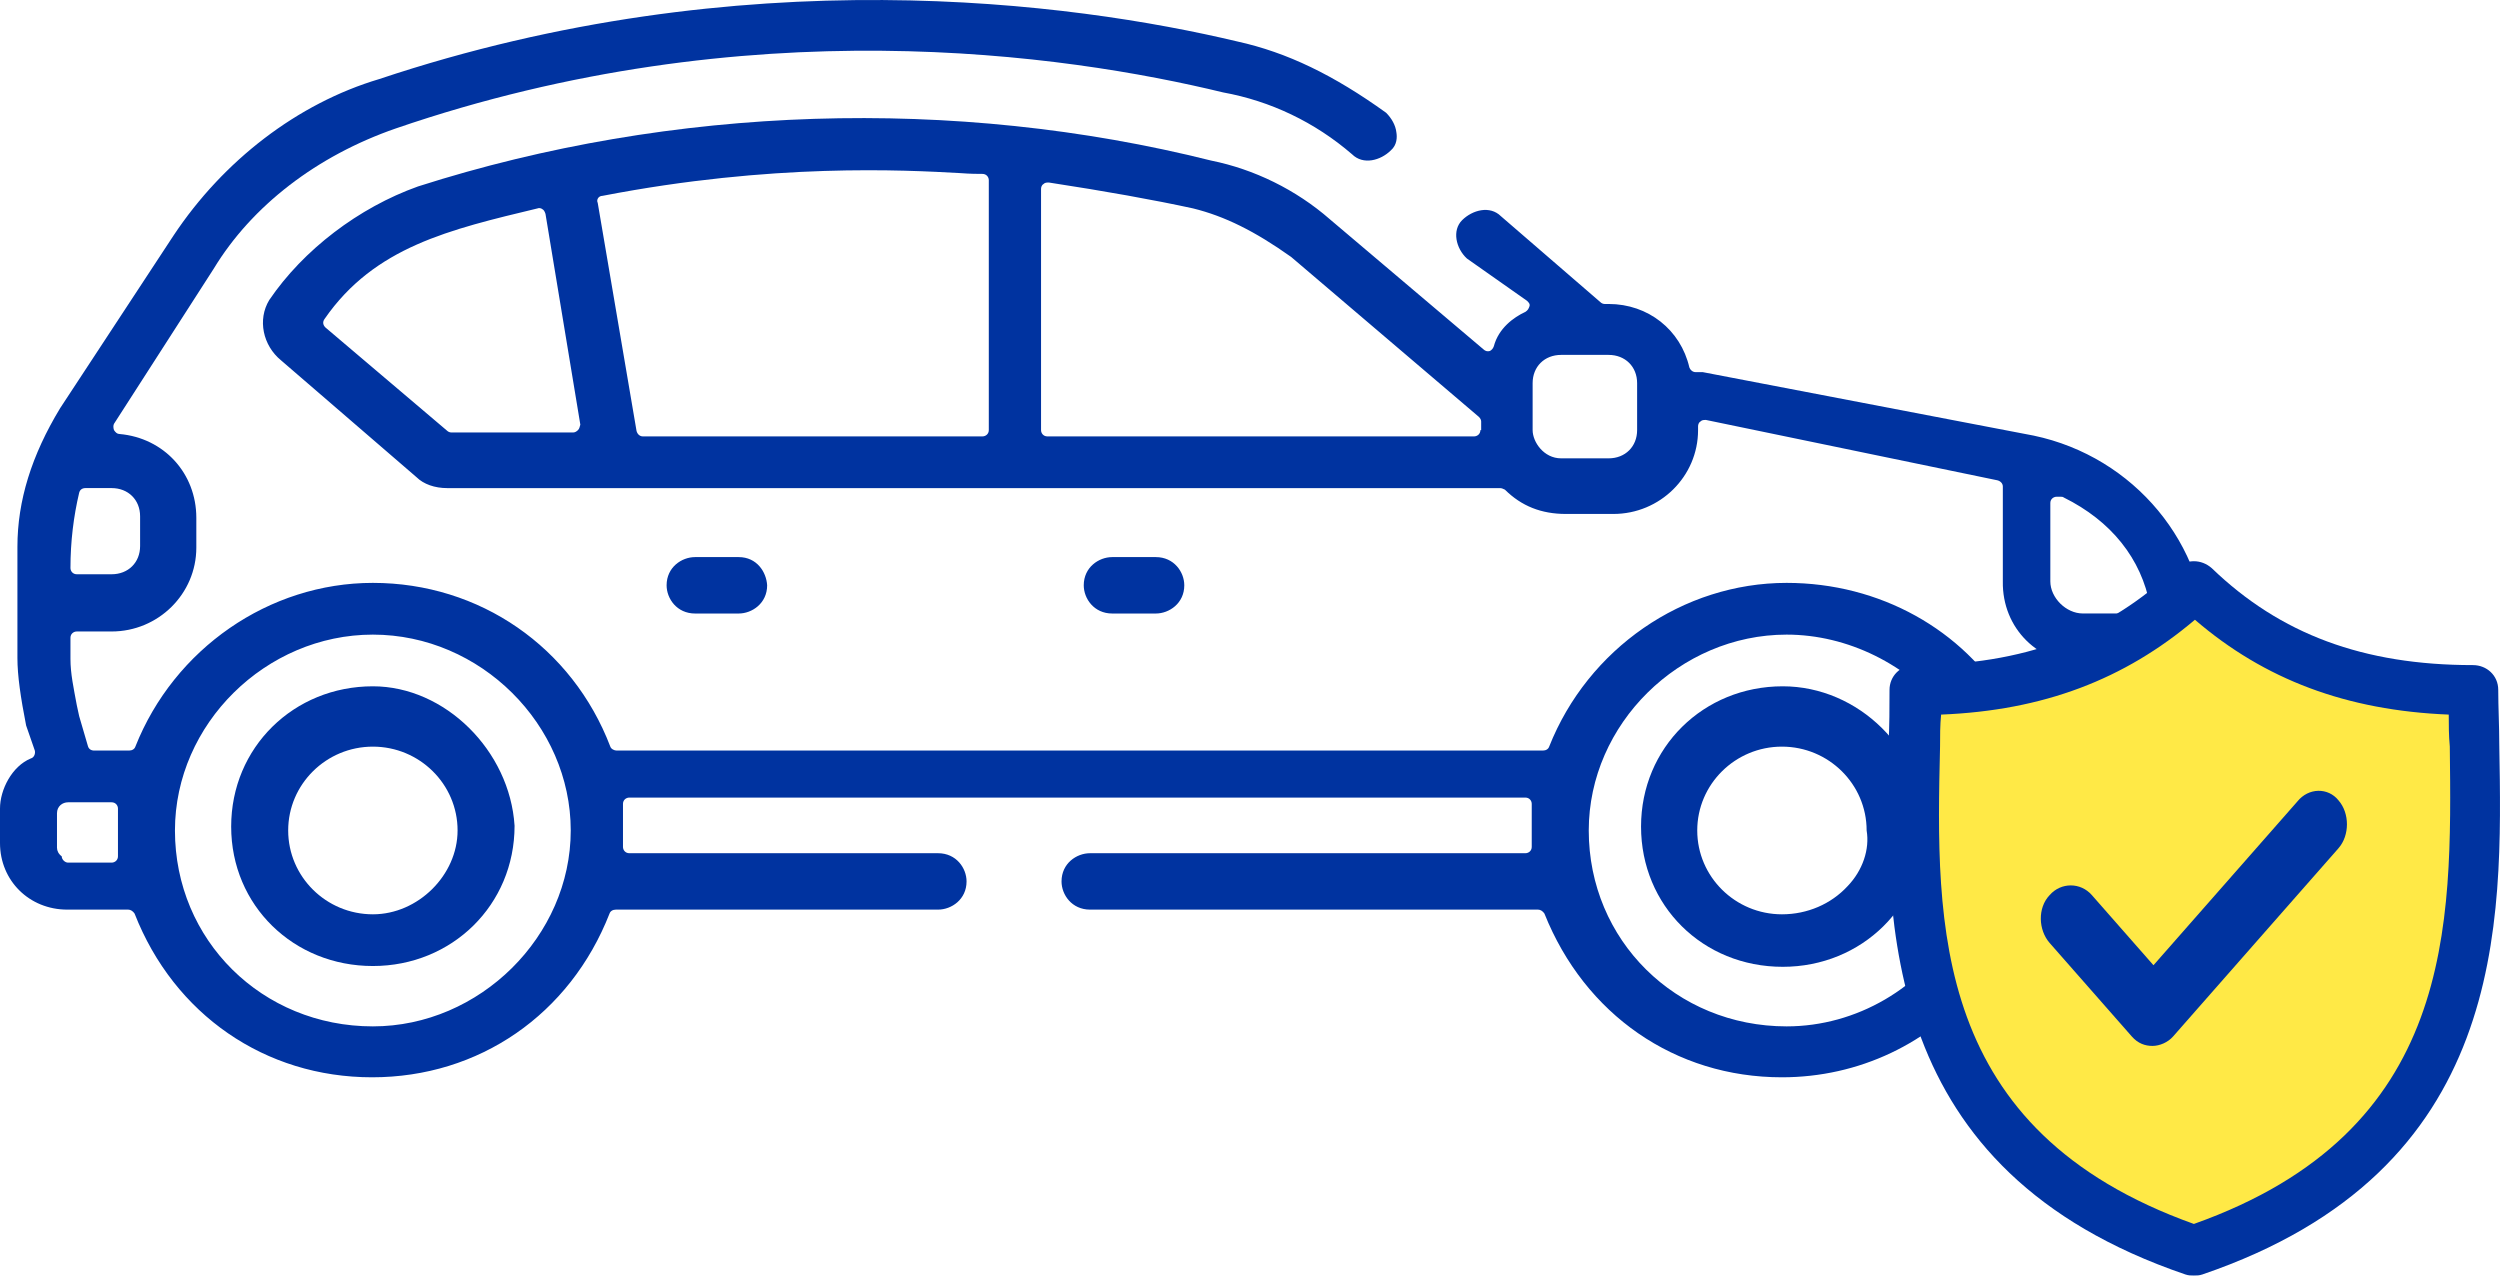 <svg width="98" height="50" viewBox="0 0 98 50" fill="none" xmlns="http://www.w3.org/2000/svg">
<path d="M69.883 26.903C66.78 26.903 64.329 29.299 64.329 32.401C64.329 35.503 66.749 37.899 69.883 37.899C72.986 37.899 75.438 35.503 75.438 32.401C75.407 29.422 72.862 26.903 69.883 26.903ZM72.428 34.735C71.776 35.442 70.845 35.841 69.852 35.841C68.021 35.841 66.532 34.367 66.532 32.554C66.532 30.742 68.021 29.268 69.852 29.268C71.683 29.268 73.172 30.742 73.172 32.554C73.297 33.292 73.017 34.121 72.428 34.735Z" fill="#0033A0"/>
<path d="M14.617 26.903C11.514 26.903 9.062 29.299 9.062 32.401C9.062 35.503 11.514 37.868 14.617 37.868C17.72 37.868 20.171 35.472 20.171 32.37C19.985 29.422 17.441 26.903 14.617 26.903ZM14.617 35.841C12.786 35.841 11.297 34.367 11.297 32.554C11.297 30.742 12.786 29.268 14.617 29.268C16.448 29.268 17.937 30.742 17.937 32.554C17.937 34.305 16.386 35.841 14.617 35.841Z" fill="#0033A0"/>
<path d="M45.307 21.838H43.6C43.073 21.838 42.483 22.237 42.483 22.944C42.483 23.466 42.886 24.05 43.6 24.05H45.307C45.834 24.05 46.424 23.65 46.424 22.944C46.424 22.422 46.02 21.838 45.307 21.838Z" fill="#0033A0"/>
<path d="M28.955 21.838H27.248C26.721 21.838 26.131 22.237 26.131 22.944C26.131 23.466 26.534 24.05 27.248 24.05H28.955C29.482 24.05 30.072 23.65 30.072 22.944C30.041 22.422 29.669 21.838 28.955 21.838Z" fill="#0033A0"/>
<path d="M81.8 26.045H82.079C82.204 25.953 82.328 25.891 82.483 25.799C82.917 25.553 83.321 25.277 83.693 24.939C83.755 24.878 83.817 24.878 83.879 24.878C83.941 24.878 84.003 24.908 84.065 24.939C84.779 25.645 85.648 26.137 86.517 26.567V25.277C86.517 21.345 83.662 17.905 79.721 17.076L66.75 14.588H66.471C66.347 14.588 66.254 14.496 66.223 14.404C65.881 12.929 64.609 11.916 63.058 11.916H62.903C62.84 11.916 62.778 11.885 62.747 11.854L58.837 8.476C58.403 8.046 57.72 8.23 57.317 8.629C56.913 9.029 57.069 9.735 57.503 10.134L59.861 11.793C59.923 11.854 59.986 11.916 59.955 12.008C59.923 12.1 59.892 12.162 59.799 12.223C59.334 12.438 58.744 12.868 58.558 13.574C58.527 13.666 58.465 13.728 58.403 13.759C58.31 13.789 58.217 13.759 58.155 13.697L52.135 8.599C50.8 7.431 49.156 6.633 47.48 6.295C37.426 3.776 26.379 4.114 16.387 7.308C14.06 8.138 11.888 9.796 10.554 11.762C10.088 12.53 10.305 13.544 11.019 14.127L16.325 18.704C16.605 18.98 17.039 19.134 17.535 19.134H58.806C58.868 19.134 58.931 19.165 58.993 19.195C59.644 19.84 60.42 20.147 61.382 20.147H63.244C65.075 20.147 66.564 18.673 66.564 16.861V16.707C66.564 16.646 66.595 16.554 66.657 16.523C66.719 16.462 66.781 16.462 66.874 16.462L78.294 18.827C78.418 18.857 78.511 18.95 78.511 19.072V22.789C78.48 24.632 79.907 26.045 81.8 26.045ZM80.373 19.717C80.373 19.564 80.497 19.472 80.621 19.472H80.776C80.807 19.472 80.869 19.472 80.9 19.502C82.762 20.424 83.941 21.898 84.283 23.741C84.283 23.802 84.283 23.895 84.221 23.956C84.159 24.017 84.097 24.048 84.034 24.048H81.645C80.993 24.048 80.373 23.434 80.373 22.789V19.717ZM22.656 16.861C22.593 16.922 22.532 16.953 22.469 16.953H17.691C17.629 16.953 17.567 16.922 17.535 16.892L12.757 12.837C12.664 12.745 12.633 12.622 12.726 12.499C14.681 9.674 17.629 8.998 21.073 8.169C21.135 8.138 21.228 8.169 21.259 8.199C21.321 8.23 21.352 8.291 21.383 8.384L22.749 16.646C22.718 16.738 22.718 16.799 22.656 16.861ZM38.761 16.861C38.761 17.015 38.636 17.107 38.512 17.107H25.2C25.076 17.107 24.983 17.015 24.952 16.892L23.431 7.954C23.369 7.831 23.462 7.677 23.617 7.677C30.289 6.387 35.44 6.663 37.643 6.786C38.047 6.817 38.326 6.817 38.512 6.817C38.667 6.817 38.761 6.94 38.761 7.063V16.861ZM58.031 16.861C58.031 17.015 57.907 17.107 57.782 17.107H41.057C40.902 17.107 40.809 16.984 40.809 16.861V7.401C40.809 7.339 40.84 7.247 40.902 7.216C40.964 7.155 41.026 7.155 41.119 7.155C43.322 7.493 45.215 7.831 46.767 8.169C48.008 8.476 49.187 9.059 50.614 10.073L57.969 16.339C58.031 16.4 58.062 16.462 58.062 16.523V16.861H58.031ZM64.175 16.861C64.175 17.506 63.709 17.967 63.058 17.967H61.196C60.513 17.967 60.079 17.322 60.079 16.861V15.018C60.079 14.373 60.544 13.912 61.196 13.912H63.058C63.709 13.912 64.175 14.373 64.175 15.018V16.861Z" fill="#0033A0"/>
<path d="M70.036 22.849C65.971 22.849 62.248 25.429 60.727 29.269C60.696 29.361 60.603 29.422 60.479 29.422H24.173C24.08 29.422 23.956 29.361 23.925 29.269C22.435 25.368 18.805 22.849 14.616 22.849C10.55 22.849 6.827 25.429 5.306 29.269C5.275 29.361 5.182 29.422 5.058 29.422H3.693C3.569 29.422 3.475 29.361 3.444 29.238L3.103 28.071L3.01 27.641C2.886 26.965 2.762 26.412 2.762 25.829V24.999C2.762 24.846 2.886 24.754 3.01 24.754H4.375C6.206 24.754 7.696 23.279 7.696 21.467V20.3C7.696 18.549 6.423 17.167 4.686 17.013C4.593 17.013 4.53 16.952 4.468 16.86C4.437 16.768 4.437 16.676 4.468 16.614L8.378 10.533C9.868 8.075 12.412 6.11 15.515 5.035C29.293 0.304 41.736 2.117 47.943 3.622C49.804 3.96 51.542 4.789 53.001 6.048C53.435 6.478 54.118 6.294 54.521 5.895C54.769 5.68 54.769 5.372 54.738 5.188C54.707 4.912 54.552 4.635 54.335 4.42C52.287 2.946 50.456 2.055 48.501 1.625C42.047 0.089 29.107 -1.661 14.864 3.1C11.668 4.052 8.751 6.294 6.796 9.243L2.358 16C1.241 17.843 0.683 19.624 0.683 21.436V25.798C0.683 26.474 0.807 27.334 1.024 28.439L1.365 29.422C1.396 29.545 1.334 29.699 1.21 29.73C0.465 30.037 0 30.958 0 31.695V33.047C0 34.521 1.148 35.657 2.638 35.657H5.027C5.12 35.657 5.213 35.719 5.275 35.811C6.827 39.773 10.395 42.23 14.585 42.23C18.774 42.23 22.342 39.773 23.894 35.811C23.925 35.719 24.018 35.657 24.142 35.657H36.772C37.299 35.657 37.889 35.258 37.889 34.552C37.889 34.03 37.485 33.446 36.772 33.446H24.669C24.514 33.446 24.421 33.323 24.421 33.2V31.511C24.421 31.357 24.545 31.265 24.669 31.265H59.796C59.951 31.265 60.044 31.388 60.044 31.511V33.2C60.044 33.354 59.92 33.446 59.796 33.446H42.729C42.202 33.446 41.612 33.845 41.612 34.552C41.612 35.074 42.016 35.657 42.729 35.657H60.293C60.386 35.657 60.479 35.719 60.541 35.811C62.124 39.773 65.661 42.23 69.85 42.23C72.86 42.23 75.653 40.91 77.577 38.575C77.204 37.838 76.925 37.07 76.739 36.333C75.343 38.729 72.767 40.234 70.036 40.234C65.692 40.234 62.279 36.855 62.279 32.555C62.279 28.378 65.847 24.877 70.036 24.877C72.426 24.877 74.784 26.044 76.336 27.979C76.398 27.917 76.46 27.887 76.522 27.887C77.236 27.887 77.98 27.764 78.694 27.61C76.956 24.692 73.698 22.849 70.036 22.849ZM3.103 19.317C3.134 19.194 3.227 19.133 3.351 19.133H4.375C5.027 19.133 5.492 19.593 5.492 20.238V21.406C5.492 22.051 5.027 22.511 4.375 22.511H3.01C2.855 22.511 2.762 22.389 2.762 22.266C2.762 21.221 2.886 20.238 3.103 19.317ZM4.624 33.569C4.624 33.722 4.499 33.815 4.375 33.815H2.669C2.545 33.815 2.42 33.692 2.42 33.569C2.296 33.477 2.234 33.354 2.234 33.231V31.88C2.234 31.603 2.451 31.45 2.669 31.45H4.375C4.53 31.45 4.624 31.572 4.624 31.695V33.569ZM14.616 40.234C10.271 40.234 6.858 36.855 6.858 32.555C6.858 28.378 10.426 24.877 14.616 24.877C18.836 24.877 22.373 28.409 22.373 32.555C22.373 36.702 18.805 40.234 14.616 40.234Z" fill="#0033A0"/>
<path d="M86.094 24C86.25 24 86.403 24.044 86.533 24.126C89.524 26.034 92.934 27.276 96.506 27.757C96.695 27.782 96.868 27.871 96.993 28.008C97.118 28.144 97.188 28.319 97.188 28.5V35.249C97.188 41.084 93.531 45.344 86.379 47.95C86.195 48.017 85.992 48.017 85.808 47.95C78.656 45.344 75 41.086 75 35.249V28.5C75 28.319 75.069 28.145 75.194 28.008C75.319 27.872 75.491 27.783 75.68 27.757C79.252 27.276 82.663 26.035 85.655 24.126C85.785 24.044 85.938 24 86.094 24Z" fill="#FFE946"/>
<path d="M97.972 29.225C97.972 28.457 97.931 27.729 97.931 27.042C97.931 26.476 97.477 26.072 96.94 26.072C92.647 26.072 89.385 24.86 86.702 22.273C86.289 21.909 85.711 21.909 85.298 22.273C82.573 24.86 79.312 26.072 75.06 26.072C74.482 26.072 74.069 26.517 74.069 27.042C74.069 27.729 74.069 28.457 74.028 29.225C73.904 36.258 73.697 45.877 85.67 49.96C85.794 50 85.876 50 86 50C86.124 50 86.206 50 86.33 49.96C98.303 45.877 98.096 36.258 97.972 29.225ZM86 47.979C75.72 44.301 75.885 36.298 76.05 29.265C76.05 28.861 76.05 28.416 76.092 28.012C80.096 27.851 83.275 26.638 86.041 24.294C88.766 26.638 91.986 27.851 95.991 28.012C95.991 28.416 95.991 28.821 96.032 29.265C96.115 36.339 96.239 44.341 86 47.979Z" fill="#0033A0"/>
<path d="M90.056 31.419L84.416 37.837L81.999 35.086C81.556 34.582 80.791 34.582 80.348 35.086C79.864 35.59 79.904 36.461 80.348 36.966L83.57 40.633C83.812 40.908 84.094 41 84.376 41C84.658 41 84.98 40.862 85.182 40.633L91.668 33.252C92.111 32.748 92.111 31.877 91.668 31.373C91.265 30.868 90.499 30.868 90.056 31.419Z" fill="#0033A0"/>
</svg>
